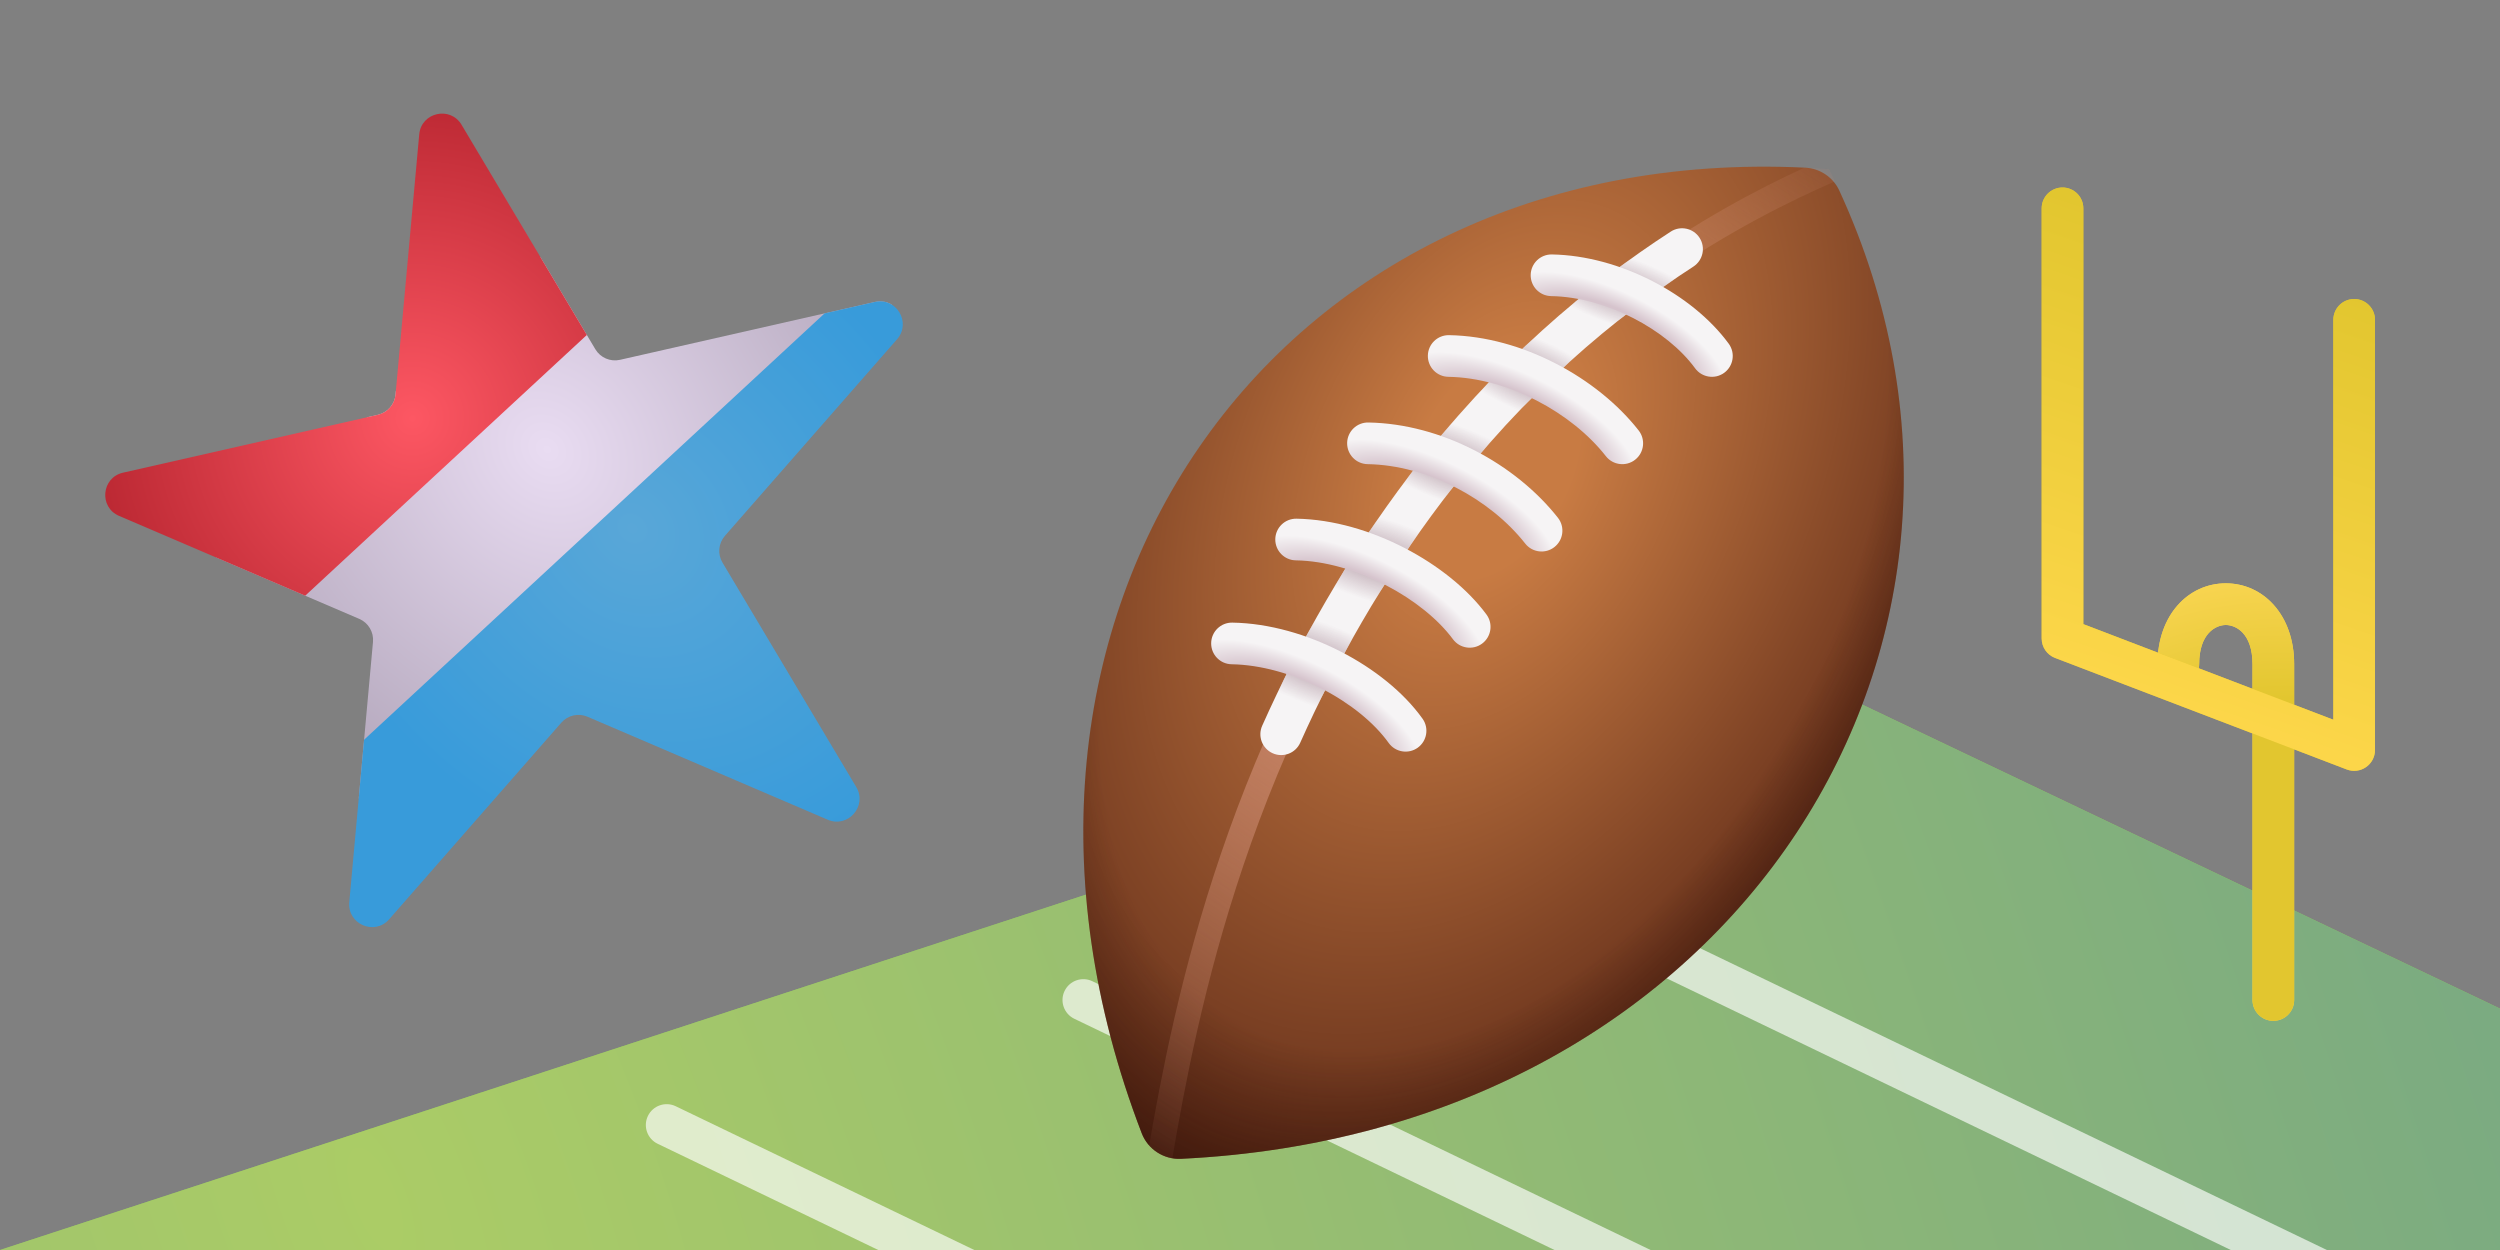 <svg viewBox="0 0 240 120" fill="none" xmlns="http://www.w3.org/2000/svg">
<rect x="0" y="0" width="240" height="120" fill="#808080" stroke="none"/>
<path d="M171.13 64L0 120H240V96.828L171.13 64Z" fill="#8CCA59"/>
<path d="M171.13 64L0 120H240V96.828L171.13 64Z" fill="url(#paint0_radial_403_14329)"/>
<path d="M223.379 120L144.868 82.198C143.873 81.719 142.678 82.138 142.198 83.133C141.719 84.128 142.138 85.323 143.133 85.802L214.158 120H223.379Z" fill="white" fill-opacity="0.66"/>
<path d="M158.456 120L104.868 94.198C103.873 93.719 102.678 94.138 102.198 95.133C101.719 96.128 102.138 97.323 103.133 97.802L149.235 120H158.456Z" fill="white" fill-opacity="0.66"/>
<path d="M93.533 120L64.868 106.198C63.873 105.719 62.678 106.138 62.199 107.133C61.719 108.128 62.138 109.323 63.133 109.802L84.312 120H93.533Z" fill="white" fill-opacity="0.66"/>
<path fill-rule="evenodd" clip-rule="evenodd" d="M213.68 60C212.716 60 211.12 60.8 211.12 63.76C211.12 64.865 210.225 65.76 209.12 65.76C208.015 65.76 207.12 64.865 207.12 63.76C207.12 59.039 210.084 56 213.68 56C217.276 56 220.24 59.039 220.24 63.76V96C220.24 97.105 219.345 98 218.24 98C217.135 98 216.24 97.105 216.24 96V63.76C216.24 60.8 214.644 60 213.68 60Z" fill="#FCD649"/>
<path fill-rule="evenodd" clip-rule="evenodd" d="M213.68 60C212.716 60 211.12 60.8 211.12 63.76C211.12 64.865 210.225 65.76 209.12 65.76C208.015 65.76 207.12 64.865 207.12 63.76C207.12 59.039 210.084 56 213.68 56C217.276 56 220.24 59.039 220.24 63.76V96C220.24 97.105 219.345 98 218.24 98C217.135 98 216.24 97.105 216.24 96V63.76C216.24 60.8 214.644 60 213.68 60Z" fill="url(#paint1_radial_403_14329)"/>
<path fill-rule="evenodd" clip-rule="evenodd" d="M198 18C199.105 18 200 18.895 200 20V59.918L224 69.094V30.706C224 29.601 224.895 28.706 226 28.706C227.105 28.706 228 29.601 228 30.706V72C228 72.658 227.676 73.274 227.134 73.647C226.592 74.021 225.901 74.103 225.286 73.868L197.286 63.162C196.511 62.866 196 62.123 196 61.294V20C196 18.895 196.895 18 198 18Z" fill="#E2C62F"/>
<path fill-rule="evenodd" clip-rule="evenodd" d="M198 18C199.105 18 200 18.895 200 20V59.918L224 69.094V30.706C224 29.601 224.895 28.706 226 28.706C227.105 28.706 228 29.601 228 30.706V72C228 72.658 227.676 73.274 227.134 73.647C226.592 74.021 225.901 74.103 225.286 73.868L197.286 63.162C196.511 62.866 196 62.123 196 61.294V20C196 18.895 196.895 18 198 18Z" fill="url(#paint2_linear_403_14329)"/>
<path d="M85.631 29.256L34.438 76.652L35.807 61.624C35.893 60.679 35.361 59.786 34.489 59.412L20.736 53.516L35.286 40.046L36.274 39.822C37.199 39.611 37.884 38.829 37.97 37.884L38.002 37.531L51.881 24.682L57.153 33.528C57.639 34.343 58.595 34.753 59.52 34.543L83.985 28.987C84.61 28.845 85.179 28.969 85.631 29.256Z" fill="url(#paint3_radial_403_14329)"/>
<path d="M56.336 32.157L29.3 57.187L11.43 49.526C9.48 48.69 9.739 45.847 11.808 45.377L36.273 39.821C37.199 39.611 37.884 38.829 37.97 37.884L40.246 12.899C40.438 10.786 43.223 10.154 44.309 11.977L56.336 32.157Z" fill="url(#paint4_radial_403_14329)"/>
<path d="M34.951 71.014L33.531 86.609C33.338 88.723 35.962 89.848 37.36 88.251L53.887 69.376C54.512 68.662 55.526 68.432 56.398 68.806L79.456 78.691C81.407 79.528 83.287 77.379 82.201 75.557L69.357 54.006C68.871 53.191 68.966 52.156 69.591 51.441L86.118 32.567C87.516 30.97 86.054 28.518 83.985 28.988L79.161 30.083L34.951 71.014Z" fill="url(#paint5_radial_403_14329)"/>
<path d="M176.575 18.298C196.366 61.301 166.915 108.691 113.361 111.246C111.724 111.324 110.199 110.331 109.61 108.801C90.567 59.336 122.037 13.621 173.303 16.096C174.71 16.164 175.986 17.018 176.575 18.298Z" fill="url(#paint6_radial_403_14329)"/>
<path d="M176.575 18.298C196.366 61.301 166.915 108.691 113.361 111.246C111.724 111.324 110.199 110.331 109.61 108.801C90.567 59.336 122.037 13.621 173.303 16.096C174.71 16.164 175.986 17.018 176.575 18.298Z" fill="url(#paint7_radial_403_14329)"/>
<path fill-rule="evenodd" clip-rule="evenodd" d="M110.244 110.403C112.651 96.345 117.883 69.952 135.912 46.167C149.302 28.503 164.505 20.112 173.228 16.093C174.009 16.13 174.796 16.178 175.586 16.237C175.78 16.627 175.971 17.017 176.157 17.407C168.055 20.966 151.923 29.019 137.825 47.617C119.956 71.191 114.892 97.41 112.528 111.282C111.899 111.306 111.265 111.325 110.629 111.337C110.499 111.025 110.37 110.714 110.244 110.403Z" fill="url(#paint8_linear_403_14329)"/>
<path fill-rule="evenodd" clip-rule="evenodd" d="M163.156 22.826C163.757 23.753 163.492 24.991 162.566 25.592C155.125 30.417 146.465 37.543 138.463 48.1C132.687 55.721 128.254 63.626 124.821 71.303C124.371 72.312 123.188 72.764 122.179 72.313C121.171 71.862 120.719 70.679 121.17 69.671C124.708 61.757 129.29 53.581 135.275 45.684C143.6 34.702 152.623 27.272 160.39 22.236C161.316 21.635 162.555 21.899 163.156 22.826Z" fill="#F6F4F5"/>
<path fill-rule="evenodd" clip-rule="evenodd" d="M163.156 22.826C163.757 23.753 163.492 24.991 162.566 25.592C155.125 30.417 146.465 37.543 138.463 48.1C132.687 55.721 128.254 63.626 124.821 71.303C124.371 72.312 123.188 72.764 122.179 72.313C121.171 71.862 120.719 70.679 121.17 69.671C124.708 61.757 129.29 53.581 135.275 45.684C143.6 34.702 152.623 27.272 160.39 22.236C161.316 21.635 162.555 21.899 163.156 22.826Z" fill="url(#paint9_radial_403_14329)"/>
<path fill-rule="evenodd" clip-rule="evenodd" d="M163.156 22.826C163.757 23.753 163.492 24.991 162.566 25.592C155.125 30.417 146.465 37.543 138.463 48.1C132.687 55.721 128.254 63.626 124.821 71.303C124.371 72.312 123.188 72.764 122.179 72.313C121.171 71.862 120.719 70.679 121.17 69.671C124.708 61.757 129.29 53.581 135.275 45.684C143.6 34.702 152.623 27.272 160.39 22.236C161.316 21.635 162.555 21.899 163.156 22.826Z" fill="url(#paint10_radial_403_14329)"/>
<path fill-rule="evenodd" clip-rule="evenodd" d="M163.156 22.826C163.757 23.753 163.492 24.991 162.566 25.592C155.125 30.417 146.465 37.543 138.463 48.1C132.687 55.721 128.254 63.626 124.821 71.303C124.371 72.312 123.188 72.764 122.179 72.313C121.171 71.862 120.719 70.679 121.17 69.671C124.708 61.757 129.29 53.581 135.275 45.684C143.6 34.702 152.623 27.272 160.39 22.236C161.316 21.635 162.555 21.899 163.156 22.826Z" fill="url(#paint11_radial_403_14329)"/>
<path fill-rule="evenodd" clip-rule="evenodd" d="M163.156 22.826C163.757 23.753 163.492 24.991 162.566 25.592C155.125 30.417 146.465 37.543 138.463 48.1C132.687 55.721 128.254 63.626 124.821 71.303C124.371 72.312 123.188 72.764 122.179 72.313C121.171 71.862 120.719 70.679 121.17 69.671C124.708 61.757 129.29 53.581 135.275 45.684C143.6 34.702 152.623 27.272 160.39 22.236C161.316 21.635 162.555 21.899 163.156 22.826Z" fill="url(#paint12_radial_403_14329)"/>
<path fill-rule="evenodd" clip-rule="evenodd" d="M163.156 22.826C163.757 23.753 163.492 24.991 162.566 25.592C155.125 30.417 146.465 37.543 138.463 48.1C132.687 55.721 128.254 63.626 124.821 71.303C124.371 72.312 123.188 72.764 122.179 72.313C121.171 71.862 120.719 70.679 121.17 69.671C124.708 61.757 129.29 53.581 135.275 45.684C143.6 34.702 152.623 27.272 160.39 22.236C161.316 21.635 162.555 21.899 163.156 22.826Z" fill="url(#paint13_radial_403_14329)"/>
<path fill-rule="evenodd" clip-rule="evenodd" d="M116.272 61.737C116.29 60.633 117.2 59.752 118.305 59.771C121.854 59.83 125.523 60.915 128.71 62.551C131.888 64.182 134.739 66.441 136.562 68.993C137.204 69.891 136.996 71.14 136.098 71.783C135.199 72.425 133.95 72.217 133.308 71.318C131.944 69.41 129.648 67.529 126.883 66.109C124.126 64.694 121.057 63.817 118.238 63.77C117.134 63.752 116.253 62.842 116.272 61.737Z" fill="url(#paint14_radial_403_14329)"/>
<path fill-rule="evenodd" clip-rule="evenodd" d="M122.428 51.761C122.446 50.656 123.357 49.776 124.461 49.794C128.02 49.854 131.685 50.97 134.861 52.616C138.031 54.259 140.868 56.51 142.7 58.991C143.356 59.879 143.168 61.132 142.279 61.788C141.391 62.444 140.138 62.255 139.482 61.367C138.096 59.489 135.786 57.601 133.02 56.167C130.262 54.737 127.203 53.84 124.394 53.794C123.29 53.775 122.41 52.865 122.428 51.761Z" fill="url(#paint15_radial_403_14329)"/>
<path fill-rule="evenodd" clip-rule="evenodd" d="M129.326 42.526C129.345 41.422 130.255 40.541 131.36 40.56C138.37 40.677 145.473 44.519 149.561 49.707C150.244 50.574 150.095 51.832 149.227 52.515C148.36 53.199 147.102 53.05 146.419 52.182C143.023 47.872 137.019 44.655 131.293 44.559C130.188 44.541 129.308 43.631 129.326 42.526Z" fill="url(#paint16_radial_403_14329)"/>
<path fill-rule="evenodd" clip-rule="evenodd" d="M137.075 34.142C137.093 33.037 138.003 32.157 139.108 32.175C146.122 32.292 153.353 36.273 157.312 41.326C157.993 42.196 157.841 43.453 156.971 44.134C156.102 44.815 154.844 44.663 154.163 43.793C150.893 39.618 144.762 36.27 139.041 36.175C137.936 36.156 137.056 35.246 137.075 34.142Z" fill="url(#paint17_radial_403_14329)"/>
<path fill-rule="evenodd" clip-rule="evenodd" d="M146.946 26.393C146.964 25.289 147.874 24.409 148.979 24.427C155.475 24.535 162.484 28.248 165.957 32.994C166.61 33.885 166.416 35.136 165.524 35.789C164.633 36.441 163.382 36.247 162.729 35.356C160.012 31.643 154.185 28.514 148.912 28.427C147.808 28.408 146.927 27.498 146.946 26.393Z" fill="url(#paint18_radial_403_14329)"/>
<defs>
<radialGradient id="paint0_radial_403_14329" cx="0" cy="0" r="1" gradientUnits="userSpaceOnUse" gradientTransform="translate(36 114.4) rotate(-21.14) scale(225.152 568.713)">
<stop stop-color="#ABCC66"/>
<stop offset="1" stop-color="#74A685"/>
</radialGradient>
<radialGradient id="paint1_radial_403_14329" cx="0" cy="0" r="1" gradientUnits="userSpaceOnUse" gradientTransform="translate(220 98) rotate(-100.305) scale(44.721 39.709)">
<stop offset="0.693" stop-color="#E2C62F"/>
<stop offset="1" stop-color="#FCD756"/>
</radialGradient>
<linearGradient id="paint2_linear_403_14329" x1="202.605" y1="20" x2="187.043" y2="65.326" gradientUnits="userSpaceOnUse">
<stop stop-color="#E2C62F"/>
<stop offset="1" stop-color="#FFD84C"/>
</linearGradient>
<radialGradient id="paint3_radial_403_14329" cx="0" cy="0" r="1" gradientUnits="userSpaceOnUse" gradientTransform="translate(52.511 43.157) rotate(-43.055) scale(48.569 58.282)">
<stop stop-color="#E9DCF2"/>
<stop offset="1" stop-color="#A094A8"/>
</radialGradient>
<radialGradient id="paint4_radial_403_14329" cx="0" cy="0" r="1" gradientUnits="userSpaceOnUse" gradientTransform="translate(39.59 40.167) rotate(154.507) scale(46.075 46.075)">
<stop stop-color="#FD5763"/>
<stop offset="1" stop-color="#9B111B"/>
</radialGradient>
<radialGradient id="paint5_radial_403_14329" cx="0" cy="0" r="1" gradientUnits="userSpaceOnUse" gradientTransform="translate(60.73 50.739) rotate(44.109) scale(37.634 31.611)">
<stop stop-color="#59A7D8"/>
<stop offset="0.946" stop-color="#389BDA"/>
</radialGradient>
<radialGradient id="paint6_radial_403_14329" cx="0" cy="0" r="1" gradientUnits="userSpaceOnUse" gradientTransform="translate(143.381 44.57) rotate(115.383) scale(91.869 58.834)">
<stop offset="0.125" stop-color="#C87B43"/>
<stop offset="0.911" stop-color="#512012"/>
</radialGradient>
<radialGradient id="paint7_radial_403_14329" cx="0" cy="0" r="1" gradientUnits="userSpaceOnUse" gradientTransform="translate(143.381 52.57) rotate(117.703) scale(84.71 54.249)">
<stop offset="0.613" stop-color="#2C0D05" stop-opacity="0"/>
<stop offset="0.911" stop-color="#2C0D05"/>
</radialGradient>
<linearGradient id="paint8_linear_403_14329" x1="176.157" y1="10.047" x2="110.55" y2="114.264" gradientUnits="userSpaceOnUse">
<stop stop-color="#D18F77" stop-opacity="0"/>
<stop offset="0.478" stop-color="#D18F77"/>
<stop offset="1" stop-color="#D18F77" stop-opacity="0"/>
</linearGradient>
<radialGradient id="paint9_radial_403_14329" cx="0" cy="0" r="1" gradientUnits="userSpaceOnUse" gradientTransform="translate(155.623 27.945) rotate(19.46) scale(9.943 3.309)">
<stop offset="0.4" stop-color="#CDBDC4"/>
<stop offset="1" stop-color="#CDBDC4" stop-opacity="0"/>
</radialGradient>
<radialGradient id="paint10_radial_403_14329" cx="0" cy="0" r="1" gradientUnits="userSpaceOnUse" gradientTransform="translate(146.81 36.008) rotate(24.472) scale(10.712 3.565)">
<stop offset="0.4" stop-color="#CDBDC4"/>
<stop offset="1" stop-color="#CDBDC4" stop-opacity="0"/>
</radialGradient>
<radialGradient id="paint11_radial_403_14329" cx="0" cy="0" r="1" gradientUnits="userSpaceOnUse" gradientTransform="translate(139.185 44.446) rotate(21.235) scale(11.734 3.664)">
<stop offset="0.4" stop-color="#CDBDC4"/>
<stop offset="1" stop-color="#CDBDC4" stop-opacity="0"/>
</radialGradient>
<radialGradient id="paint12_radial_403_14329" cx="0" cy="0" r="1" gradientUnits="userSpaceOnUse" gradientTransform="translate(132.06 53.696) rotate(18.17) scale(12.827 4.006)">
<stop offset="0.4" stop-color="#CDBDC4"/>
<stop offset="1" stop-color="#CDBDC4" stop-opacity="0"/>
</radialGradient>
<radialGradient id="paint13_radial_403_14329" cx="0" cy="0" r="1" gradientUnits="userSpaceOnUse" gradientTransform="translate(126.498 63.758) rotate(21.119) scale(12.663 3.955)">
<stop offset="0.4" stop-color="#CDBDC4"/>
<stop offset="1" stop-color="#CDBDC4" stop-opacity="0"/>
</radialGradient>
<radialGradient id="paint14_radial_403_14329" cx="0" cy="0" r="1" gradientUnits="userSpaceOnUse" gradientTransform="translate(124.754 69.095) rotate(27.096) scale(13.068 5.484)">
<stop offset="0.671" stop-color="#D6C4CD"/>
<stop offset="1" stop-color="#F6F4F5"/>
</radialGradient>
<radialGradient id="paint15_radial_403_14329" cx="0" cy="0" r="1" gradientUnits="userSpaceOnUse" gradientTransform="translate(130.91 59.119) rotate(27.096) scale(13.068 5.484)">
<stop offset="0.671" stop-color="#D6C4CD"/>
<stop offset="1" stop-color="#F6F4F5"/>
</radialGradient>
<radialGradient id="paint16_radial_403_14329" cx="0" cy="0" r="1" gradientUnits="userSpaceOnUse" gradientTransform="translate(137.809 49.885) rotate(27.096) scale(13.068 5.484)">
<stop offset="0.671" stop-color="#D6C4CD"/>
<stop offset="1" stop-color="#F6F4F5"/>
</radialGradient>
<radialGradient id="paint17_radial_403_14329" cx="0" cy="0" r="1" gradientUnits="userSpaceOnUse" gradientTransform="translate(145.557 41.5) rotate(27.096) scale(13.068 5.484)">
<stop offset="0.671" stop-color="#D6C4CD"/>
<stop offset="1" stop-color="#F6F4F5"/>
</radialGradient>
<radialGradient id="paint18_radial_403_14329" cx="0" cy="0" r="1" gradientUnits="userSpaceOnUse" gradientTransform="translate(154.936 33.195) rotate(27.096) scale(12.075 5.068)">
<stop offset="0.671" stop-color="#D6C4CD"/>
<stop offset="1" stop-color="#F6F4F5"/>
</radialGradient>
</defs>
</svg>
